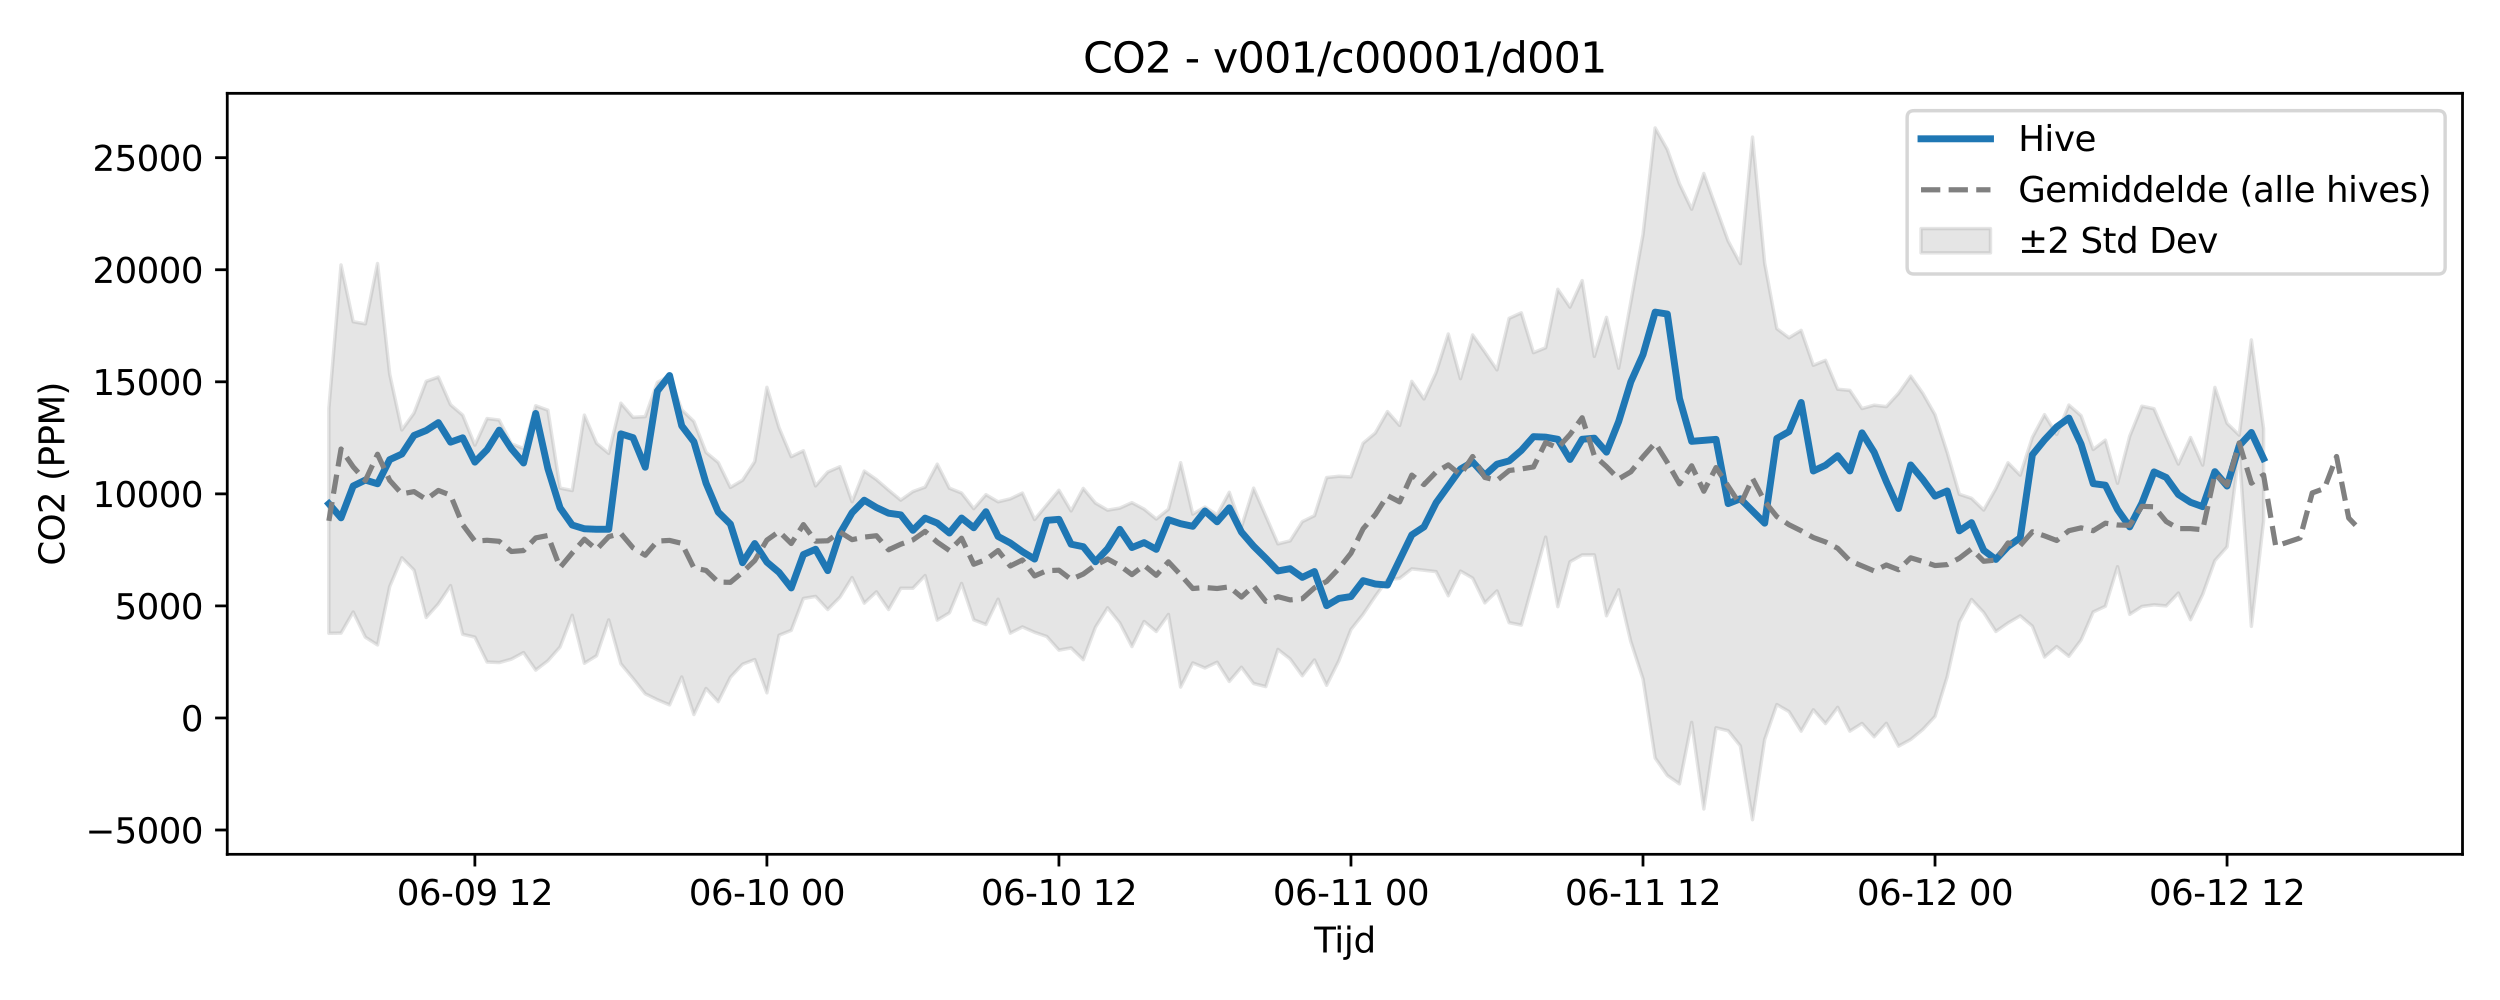 <?xml version="1.0" encoding="utf-8" standalone="no"?>
<!DOCTYPE svg PUBLIC "-//W3C//DTD SVG 1.1//EN"
  "http://www.w3.org/Graphics/SVG/1.1/DTD/svg11.dtd">
<svg xmlns:xlink="http://www.w3.org/1999/xlink" width="720pt" height="288pt" viewBox="0 0 720 288" xmlns="http://www.w3.org/2000/svg" version="1.1">
 <defs>
  <style type="text/css">*{stroke-linejoin: round; stroke-linecap: butt}</style>
 </defs>
 <g id="figure_1">
  <g id="patch_1">
   <path d="M 0 288 
L 720 288 
L 720 0 
L 0 0 
z
" style="fill: #ffffff"/>
  </g>
  <g id="axes_1">
   <g id="patch_2">
    <path d="M 65.45 246.04 
L 709.2 246.04 
L 709.2 26.88 
L 65.45 26.88 
z
" style="fill: #ffffff"/>
   </g>
   <g id="FillBetweenPolyCollection_1">
    <defs>
     <path id="mb79f68a434" d="M 94.711 -170.362 
L 94.711 -105.608 
L 98.216 -105.667 
L 101.72 -111.736 
L 105.224 -104.49 
L 108.729 -102.254 
L 112.233 -119.076 
L 115.737 -127.351 
L 119.242 -123.786 
L 122.746 -110.171 
L 126.251 -114.088 
L 129.755 -119.336 
L 133.259 -105.314 
L 136.764 -104.504 
L 140.268 -97.335 
L 143.772 -97.177 
L 147.277 -98.163 
L 150.781 -100.057 
L 154.285 -95.012 
L 157.79 -97.695 
L 161.294 -101.659 
L 164.798 -110.799 
L 168.303 -96.98 
L 171.807 -99.143 
L 175.312 -109.472 
L 178.816 -96.816 
L 182.32 -92.606 
L 185.825 -88.187 
L 189.329 -86.468 
L 192.833 -84.993 
L 196.338 -93.028 
L 199.842 -82.207 
L 203.346 -89.719 
L 206.851 -85.913 
L 210.355 -92.959 
L 213.859 -96.705 
L 217.364 -98.048 
L 220.868 -88.462 
L 224.372 -105.051 
L 227.877 -106.446 
L 231.381 -115.63 
L 234.886 -116.232 
L 238.39 -112.45 
L 241.894 -115.993 
L 245.399 -121.655 
L 248.903 -114.295 
L 252.407 -117.542 
L 255.912 -112.461 
L 259.416 -118.574 
L 262.92 -118.573 
L 266.425 -122.231 
L 269.929 -109.398 
L 273.433 -111.501 
L 276.938 -119.966 
L 280.442 -109.494 
L 283.947 -108.139 
L 287.451 -115.425 
L 290.955 -105.657 
L 294.46 -107.45 
L 297.964 -105.893 
L 301.468 -104.692 
L 304.973 -100.757 
L 308.477 -101.395 
L 311.981 -98.008 
L 315.486 -107.343 
L 318.99 -112.953 
L 322.494 -108.597 
L 325.999 -101.781 
L 329.503 -109.017 
L 333.007 -106.128 
L 336.512 -111.037 
L 340.016 -90.12 
L 343.521 -97.076 
L 347.025 -95.622 
L 350.529 -97.276 
L 354.034 -91.741 
L 357.538 -95.83 
L 361.042 -91.153 
L 364.547 -90.254 
L 368.051 -100.965 
L 371.555 -98.223 
L 375.06 -93.38 
L 378.564 -97.934 
L 382.068 -90.638 
L 385.573 -97.667 
L 389.077 -106.684 
L 392.582 -111.089 
L 396.086 -116.275 
L 399.59 -121.079 
L 403.095 -121.437 
L 406.599 -124.173 
L 410.103 -123.781 
L 413.608 -123.364 
L 417.112 -116.416 
L 420.616 -123.534 
L 424.121 -121.498 
L 427.625 -114.367 
L 431.129 -117.801 
L 434.634 -108.666 
L 438.138 -107.972 
L 441.643 -120.616 
L 445.147 -133.316 
L 448.651 -113.282 
L 452.156 -126.2 
L 455.66 -128.179 
L 459.164 -128.191 
L 462.669 -110.651 
L 466.173 -118.142 
L 469.677 -103.223 
L 473.182 -92.496 
L 476.686 -69.696 
L 480.19 -64.666 
L 483.695 -62.239 
L 487.199 -79.957 
L 490.703 -55.011 
L 494.208 -78.392 
L 497.712 -77.546 
L 501.217 -73.177 
L 504.721 -51.922 
L 508.225 -75.005 
L 511.73 -85.092 
L 515.234 -83.055 
L 518.738 -77.421 
L 522.243 -83.582 
L 525.747 -79.598 
L 529.251 -84.281 
L 532.756 -77.422 
L 536.26 -79.65 
L 539.764 -75.801 
L 543.269 -79.687 
L 546.773 -73.108 
L 550.278 -75.015 
L 553.782 -77.904 
L 557.286 -81.676 
L 560.791 -93.076 
L 564.295 -108.819 
L 567.799 -115.348 
L 571.304 -111.6 
L 574.808 -106.134 
L 578.312 -108.563 
L 581.817 -110.634 
L 585.321 -107.655 
L 588.825 -98.771 
L 592.33 -101.799 
L 595.834 -98.973 
L 599.338 -103.654 
L 602.843 -111.756 
L 606.347 -113.401 
L 609.852 -124.785 
L 613.356 -111.068 
L 616.86 -113.334 
L 620.365 -113.804 
L 623.869 -113.504 
L 627.373 -117.196 
L 630.878 -109.523 
L 634.382 -116.836 
L 637.886 -126.542 
L 641.391 -130.505 
L 644.895 -158.17 
L 648.399 -107.603 
L 651.904 -137.888 
L 651.904 -164.552 
L 651.904 -164.552 
L 648.399 -190.111 
L 644.895 -162.686 
L 641.391 -166.089 
L 637.886 -176.433 
L 634.382 -154.049 
L 630.878 -161.992 
L 627.373 -154.346 
L 623.869 -162.103 
L 620.365 -170.283 
L 616.86 -171.023 
L 613.356 -162.359 
L 609.852 -148.821 
L 606.347 -161.242 
L 602.843 -158.556 
L 599.338 -168.297 
L 595.834 -171.347 
L 592.33 -162.874 
L 588.825 -168.583 
L 585.321 -162.036 
L 581.817 -151.157 
L 578.312 -154.72 
L 574.808 -147.27 
L 571.304 -141.106 
L 567.799 -144.491 
L 564.295 -145.648 
L 560.791 -157.707 
L 557.286 -168.566 
L 553.782 -174.713 
L 550.278 -179.682 
L 546.773 -174.726 
L 543.269 -170.892 
L 539.764 -171.31 
L 536.26 -170.341 
L 532.756 -175.572 
L 529.251 -175.903 
L 525.747 -184.232 
L 522.243 -182.8 
L 518.738 -192.86 
L 515.234 -190.712 
L 511.73 -193.347 
L 508.225 -212.213 
L 504.721 -248.52 
L 501.217 -212.056 
L 497.712 -218.574 
L 494.208 -228.282 
L 490.703 -238.042 
L 487.199 -227.746 
L 483.695 -235.054 
L 480.19 -244.946 
L 476.686 -251.158 
L 473.182 -220.424 
L 469.677 -201.003 
L 466.173 -181.959 
L 462.669 -196.606 
L 459.164 -185.353 
L 455.66 -207.194 
L 452.156 -199.543 
L 448.651 -204.684 
L 445.147 -187.857 
L 441.643 -186.425 
L 438.138 -197.906 
L 434.634 -196.319 
L 431.129 -181.488 
L 427.625 -186.629 
L 424.121 -191.543 
L 420.616 -178.943 
L 417.112 -191.816 
L 413.608 -180.768 
L 410.103 -173.107 
L 406.599 -178.162 
L 403.095 -165.482 
L 399.59 -169.464 
L 396.086 -163.301 
L 392.582 -160.363 
L 389.077 -150.656 
L 385.573 -150.837 
L 382.068 -150.455 
L 378.564 -139.494 
L 375.06 -137.759 
L 371.555 -132.231 
L 368.051 -131.363 
L 364.547 -139.393 
L 361.042 -147.418 
L 357.538 -136.262 
L 354.034 -146.226 
L 350.529 -139.749 
L 347.025 -141.965 
L 343.521 -139.939 
L 340.016 -154.752 
L 336.512 -141.346 
L 333.007 -138.514 
L 329.503 -141.375 
L 325.999 -143.241 
L 322.494 -141.664 
L 318.99 -141.074 
L 315.486 -143.122 
L 311.981 -147.345 
L 308.477 -140.862 
L 304.973 -146.812 
L 301.468 -142.6 
L 297.964 -138.37 
L 294.46 -146.004 
L 290.955 -144.327 
L 287.451 -143.481 
L 283.947 -145.54 
L 280.442 -141.504 
L 276.938 -146.01 
L 273.433 -147.397 
L 269.929 -154.323 
L 266.425 -147.706 
L 262.92 -146.436 
L 259.416 -143.962 
L 255.912 -146.854 
L 252.407 -149.885 
L 248.903 -152.333 
L 245.399 -143.501 
L 241.894 -153.59 
L 238.39 -152.058 
L 234.886 -148.065 
L 231.381 -158.19 
L 227.877 -156.49 
L 224.372 -164.799 
L 220.868 -176.457 
L 217.364 -155.068 
L 213.859 -149.703 
L 210.355 -147.623 
L 206.851 -154.805 
L 203.346 -157.713 
L 199.842 -166.626 
L 196.338 -169.997 
L 192.833 -179.731 
L 189.329 -177.877 
L 185.825 -168.012 
L 182.32 -167.811 
L 178.816 -171.88 
L 175.312 -157.426 
L 171.807 -160.339 
L 168.303 -168.451 
L 164.798 -146.719 
L 161.294 -147.43 
L 157.79 -169.866 
L 154.285 -171.147 
L 150.781 -158.821 
L 147.277 -160.181 
L 143.772 -167.037 
L 140.268 -167.461 
L 136.764 -159.801 
L 133.259 -168.442 
L 129.755 -171.435 
L 126.251 -179.41 
L 122.746 -178.178 
L 119.242 -169.042 
L 115.737 -164.179 
L 112.233 -180.229 
L 108.729 -212.105 
L 105.224 -194.736 
L 101.72 -195.345 
L 98.216 -211.694 
L 94.711 -170.362 
z
" style="stroke: #808080; stroke-opacity: 0.2"/>
    </defs>
    <g clip-path="url(#p2b63984bd2)">
     <use xlink:href="#mb79f68a434" x="0" y="288" style="fill: #808080; fill-opacity: 0.2; stroke: #808080; stroke-opacity: 0.2"/>
    </g>
   </g>
   <g id="matplotlib.axis_1">
    <g id="xtick_1">
     <g id="line2d_1">
      <defs>
       <path id="mf5012b87b0" d="M 0 0 
L 0 3.5 
" style="stroke: #000000; stroke-width: 0.8"/>
      </defs>
      <g>
       <use xlink:href="#mf5012b87b0" x="136.764" y="246.04" style="stroke: #000000; stroke-width: 0.8"/>
      </g>
     </g>
     <g id="text_1">
      <!-- 06-09 12 -->
      <g transform="translate(114.283 260.638) scale(0.1 -0.1)">
       <defs>
        <path id="DejaVuSans-30" d="M 2034 4250 
Q 1547 4250 1301 3770 
Q 1056 3291 1056 2328 
Q 1056 1369 1301 889 
Q 1547 409 2034 409 
Q 2525 409 2770 889 
Q 3016 1369 3016 2328 
Q 3016 3291 2770 3770 
Q 2525 4250 2034 4250 
z
M 2034 4750 
Q 2819 4750 3233 4129 
Q 3647 3509 3647 2328 
Q 3647 1150 3233 529 
Q 2819 -91 2034 -91 
Q 1250 -91 836 529 
Q 422 1150 422 2328 
Q 422 3509 836 4129 
Q 1250 4750 2034 4750 
z
" transform="scale(0.016)"/>
        <path id="DejaVuSans-36" d="M 2113 2584 
Q 1688 2584 1439 2293 
Q 1191 2003 1191 1497 
Q 1191 994 1439 701 
Q 1688 409 2113 409 
Q 2538 409 2786 701 
Q 3034 994 3034 1497 
Q 3034 2003 2786 2293 
Q 2538 2584 2113 2584 
z
M 3366 4563 
L 3366 3988 
Q 3128 4100 2886 4159 
Q 2644 4219 2406 4219 
Q 1781 4219 1451 3797 
Q 1122 3375 1075 2522 
Q 1259 2794 1537 2939 
Q 1816 3084 2150 3084 
Q 2853 3084 3261 2657 
Q 3669 2231 3669 1497 
Q 3669 778 3244 343 
Q 2819 -91 2113 -91 
Q 1303 -91 875 529 
Q 447 1150 447 2328 
Q 447 3434 972 4092 
Q 1497 4750 2381 4750 
Q 2619 4750 2861 4703 
Q 3103 4656 3366 4563 
z
" transform="scale(0.016)"/>
        <path id="DejaVuSans-2d" d="M 313 2009 
L 1997 2009 
L 1997 1497 
L 313 1497 
L 313 2009 
z
" transform="scale(0.016)"/>
        <path id="DejaVuSans-39" d="M 703 97 
L 703 672 
Q 941 559 1184 500 
Q 1428 441 1663 441 
Q 2288 441 2617 861 
Q 2947 1281 2994 2138 
Q 2813 1869 2534 1725 
Q 2256 1581 1919 1581 
Q 1219 1581 811 2004 
Q 403 2428 403 3163 
Q 403 3881 828 4315 
Q 1253 4750 1959 4750 
Q 2769 4750 3195 4129 
Q 3622 3509 3622 2328 
Q 3622 1225 3098 567 
Q 2575 -91 1691 -91 
Q 1453 -91 1209 -44 
Q 966 3 703 97 
z
M 1959 2075 
Q 2384 2075 2632 2365 
Q 2881 2656 2881 3163 
Q 2881 3666 2632 3958 
Q 2384 4250 1959 4250 
Q 1534 4250 1286 3958 
Q 1038 3666 1038 3163 
Q 1038 2656 1286 2365 
Q 1534 2075 1959 2075 
z
" transform="scale(0.016)"/>
        <path id="DejaVuSans-20" transform="scale(0.016)"/>
        <path id="DejaVuSans-31" d="M 794 531 
L 1825 531 
L 1825 4091 
L 703 3866 
L 703 4441 
L 1819 4666 
L 2450 4666 
L 2450 531 
L 3481 531 
L 3481 0 
L 794 0 
L 794 531 
z
" transform="scale(0.016)"/>
        <path id="DejaVuSans-32" d="M 1228 531 
L 3431 531 
L 3431 0 
L 469 0 
L 469 531 
Q 828 903 1448 1529 
Q 2069 2156 2228 2338 
Q 2531 2678 2651 2914 
Q 2772 3150 2772 3378 
Q 2772 3750 2511 3984 
Q 2250 4219 1831 4219 
Q 1534 4219 1204 4116 
Q 875 4013 500 3803 
L 500 4441 
Q 881 4594 1212 4672 
Q 1544 4750 1819 4750 
Q 2544 4750 2975 4387 
Q 3406 4025 3406 3419 
Q 3406 3131 3298 2873 
Q 3191 2616 2906 2266 
Q 2828 2175 2409 1742 
Q 1991 1309 1228 531 
z
" transform="scale(0.016)"/>
       </defs>
       <use xlink:href="#DejaVuSans-30"/>
       <use xlink:href="#DejaVuSans-36" transform="translate(63.623 0)"/>
       <use xlink:href="#DejaVuSans-2d" transform="translate(127.246 0)"/>
       <use xlink:href="#DejaVuSans-30" transform="translate(163.33 0)"/>
       <use xlink:href="#DejaVuSans-39" transform="translate(226.953 0)"/>
       <use xlink:href="#DejaVuSans-20" transform="translate(290.576 0)"/>
       <use xlink:href="#DejaVuSans-31" transform="translate(322.363 0)"/>
       <use xlink:href="#DejaVuSans-32" transform="translate(385.986 0)"/>
      </g>
     </g>
    </g>
    <g id="xtick_2">
     <g id="line2d_2">
      <g>
       <use xlink:href="#mf5012b87b0" x="220.868" y="246.04" style="stroke: #000000; stroke-width: 0.8"/>
      </g>
     </g>
     <g id="text_2">
      <!-- 06-10 00 -->
      <g transform="translate(198.388 260.638) scale(0.1 -0.1)">
       <use xlink:href="#DejaVuSans-30"/>
       <use xlink:href="#DejaVuSans-36" transform="translate(63.623 0)"/>
       <use xlink:href="#DejaVuSans-2d" transform="translate(127.246 0)"/>
       <use xlink:href="#DejaVuSans-31" transform="translate(163.33 0)"/>
       <use xlink:href="#DejaVuSans-30" transform="translate(226.953 0)"/>
       <use xlink:href="#DejaVuSans-20" transform="translate(290.576 0)"/>
       <use xlink:href="#DejaVuSans-30" transform="translate(322.363 0)"/>
       <use xlink:href="#DejaVuSans-30" transform="translate(385.986 0)"/>
      </g>
     </g>
    </g>
    <g id="xtick_3">
     <g id="line2d_3">
      <g>
       <use xlink:href="#mf5012b87b0" x="304.973" y="246.04" style="stroke: #000000; stroke-width: 0.8"/>
      </g>
     </g>
     <g id="text_3">
      <!-- 06-10 12 -->
      <g transform="translate(282.492 260.638) scale(0.1 -0.1)">
       <use xlink:href="#DejaVuSans-30"/>
       <use xlink:href="#DejaVuSans-36" transform="translate(63.623 0)"/>
       <use xlink:href="#DejaVuSans-2d" transform="translate(127.246 0)"/>
       <use xlink:href="#DejaVuSans-31" transform="translate(163.33 0)"/>
       <use xlink:href="#DejaVuSans-30" transform="translate(226.953 0)"/>
       <use xlink:href="#DejaVuSans-20" transform="translate(290.576 0)"/>
       <use xlink:href="#DejaVuSans-31" transform="translate(322.363 0)"/>
       <use xlink:href="#DejaVuSans-32" transform="translate(385.986 0)"/>
      </g>
     </g>
    </g>
    <g id="xtick_4">
     <g id="line2d_4">
      <g>
       <use xlink:href="#mf5012b87b0" x="389.077" y="246.04" style="stroke: #000000; stroke-width: 0.8"/>
      </g>
     </g>
     <g id="text_4">
      <!-- 06-11 00 -->
      <g transform="translate(366.597 260.638) scale(0.1 -0.1)">
       <use xlink:href="#DejaVuSans-30"/>
       <use xlink:href="#DejaVuSans-36" transform="translate(63.623 0)"/>
       <use xlink:href="#DejaVuSans-2d" transform="translate(127.246 0)"/>
       <use xlink:href="#DejaVuSans-31" transform="translate(163.33 0)"/>
       <use xlink:href="#DejaVuSans-31" transform="translate(226.953 0)"/>
       <use xlink:href="#DejaVuSans-20" transform="translate(290.576 0)"/>
       <use xlink:href="#DejaVuSans-30" transform="translate(322.363 0)"/>
       <use xlink:href="#DejaVuSans-30" transform="translate(385.986 0)"/>
      </g>
     </g>
    </g>
    <g id="xtick_5">
     <g id="line2d_5">
      <g>
       <use xlink:href="#mf5012b87b0" x="473.182" y="246.04" style="stroke: #000000; stroke-width: 0.8"/>
      </g>
     </g>
     <g id="text_5">
      <!-- 06-11 12 -->
      <g transform="translate(450.701 260.638) scale(0.1 -0.1)">
       <use xlink:href="#DejaVuSans-30"/>
       <use xlink:href="#DejaVuSans-36" transform="translate(63.623 0)"/>
       <use xlink:href="#DejaVuSans-2d" transform="translate(127.246 0)"/>
       <use xlink:href="#DejaVuSans-31" transform="translate(163.33 0)"/>
       <use xlink:href="#DejaVuSans-31" transform="translate(226.953 0)"/>
       <use xlink:href="#DejaVuSans-20" transform="translate(290.576 0)"/>
       <use xlink:href="#DejaVuSans-31" transform="translate(322.363 0)"/>
       <use xlink:href="#DejaVuSans-32" transform="translate(385.986 0)"/>
      </g>
     </g>
    </g>
    <g id="xtick_6">
     <g id="line2d_6">
      <g>
       <use xlink:href="#mf5012b87b0" x="557.286" y="246.04" style="stroke: #000000; stroke-width: 0.8"/>
      </g>
     </g>
     <g id="text_6">
      <!-- 06-12 00 -->
      <g transform="translate(534.806 260.638) scale(0.1 -0.1)">
       <use xlink:href="#DejaVuSans-30"/>
       <use xlink:href="#DejaVuSans-36" transform="translate(63.623 0)"/>
       <use xlink:href="#DejaVuSans-2d" transform="translate(127.246 0)"/>
       <use xlink:href="#DejaVuSans-31" transform="translate(163.33 0)"/>
       <use xlink:href="#DejaVuSans-32" transform="translate(226.953 0)"/>
       <use xlink:href="#DejaVuSans-20" transform="translate(290.576 0)"/>
       <use xlink:href="#DejaVuSans-30" transform="translate(322.363 0)"/>
       <use xlink:href="#DejaVuSans-30" transform="translate(385.986 0)"/>
      </g>
     </g>
    </g>
    <g id="xtick_7">
     <g id="line2d_7">
      <g>
       <use xlink:href="#mf5012b87b0" x="641.391" y="246.04" style="stroke: #000000; stroke-width: 0.8"/>
      </g>
     </g>
     <g id="text_7">
      <!-- 06-12 12 -->
      <g transform="translate(618.91 260.638) scale(0.1 -0.1)">
       <use xlink:href="#DejaVuSans-30"/>
       <use xlink:href="#DejaVuSans-36" transform="translate(63.623 0)"/>
       <use xlink:href="#DejaVuSans-2d" transform="translate(127.246 0)"/>
       <use xlink:href="#DejaVuSans-31" transform="translate(163.33 0)"/>
       <use xlink:href="#DejaVuSans-32" transform="translate(226.953 0)"/>
       <use xlink:href="#DejaVuSans-20" transform="translate(290.576 0)"/>
       <use xlink:href="#DejaVuSans-31" transform="translate(322.363 0)"/>
       <use xlink:href="#DejaVuSans-32" transform="translate(385.986 0)"/>
      </g>
     </g>
    </g>
    <g id="text_8">
     <!-- Tijd -->
     <g transform="translate(378.475 274.317) scale(0.1 -0.1)">
      <defs>
       <path id="DejaVuSans-54" d="M -19 4666 
L 3928 4666 
L 3928 4134 
L 2272 4134 
L 2272 0 
L 1638 0 
L 1638 4134 
L -19 4134 
L -19 4666 
z
" transform="scale(0.016)"/>
       <path id="DejaVuSans-69" d="M 603 3500 
L 1178 3500 
L 1178 0 
L 603 0 
L 603 3500 
z
M 603 4863 
L 1178 4863 
L 1178 4134 
L 603 4134 
L 603 4863 
z
" transform="scale(0.016)"/>
       <path id="DejaVuSans-6a" d="M 603 3500 
L 1178 3500 
L 1178 -63 
Q 1178 -731 923 -1031 
Q 669 -1331 103 -1331 
L -116 -1331 
L -116 -844 
L 38 -844 
Q 366 -844 484 -692 
Q 603 -541 603 -63 
L 603 3500 
z
M 603 4863 
L 1178 4863 
L 1178 4134 
L 603 4134 
L 603 4863 
z
" transform="scale(0.016)"/>
       <path id="DejaVuSans-64" d="M 2906 2969 
L 2906 4863 
L 3481 4863 
L 3481 0 
L 2906 0 
L 2906 525 
Q 2725 213 2448 61 
Q 2172 -91 1784 -91 
Q 1150 -91 751 415 
Q 353 922 353 1747 
Q 353 2572 751 3078 
Q 1150 3584 1784 3584 
Q 2172 3584 2448 3432 
Q 2725 3281 2906 2969 
z
M 947 1747 
Q 947 1113 1208 752 
Q 1469 391 1925 391 
Q 2381 391 2643 752 
Q 2906 1113 2906 1747 
Q 2906 2381 2643 2742 
Q 2381 3103 1925 3103 
Q 1469 3103 1208 2742 
Q 947 2381 947 1747 
z
" transform="scale(0.016)"/>
      </defs>
      <use xlink:href="#DejaVuSans-54"/>
      <use xlink:href="#DejaVuSans-69" transform="translate(57.959 0)"/>
      <use xlink:href="#DejaVuSans-6a" transform="translate(85.742 0)"/>
      <use xlink:href="#DejaVuSans-64" transform="translate(113.525 0)"/>
     </g>
    </g>
   </g>
   <g id="matplotlib.axis_2">
    <g id="ytick_1">
     <g id="line2d_8">
      <defs>
       <path id="m2a7e69cfba" d="M 0 0 
L -3.5 0 
" style="stroke: #000000; stroke-width: 0.8"/>
      </defs>
      <g>
       <use xlink:href="#m2a7e69cfba" x="65.45" y="239.047" style="stroke: #000000; stroke-width: 0.8"/>
      </g>
     </g>
     <g id="text_9">
      <!-- −5000 -->
      <g transform="translate(24.62 242.846) scale(0.1 -0.1)">
       <defs>
        <path id="DejaVuSans-2212" d="M 678 2272 
L 4684 2272 
L 4684 1741 
L 678 1741 
L 678 2272 
z
" transform="scale(0.016)"/>
        <path id="DejaVuSans-35" d="M 691 4666 
L 3169 4666 
L 3169 4134 
L 1269 4134 
L 1269 2991 
Q 1406 3038 1543 3061 
Q 1681 3084 1819 3084 
Q 2600 3084 3056 2656 
Q 3513 2228 3513 1497 
Q 3513 744 3044 326 
Q 2575 -91 1722 -91 
Q 1428 -91 1123 -41 
Q 819 9 494 109 
L 494 744 
Q 775 591 1075 516 
Q 1375 441 1709 441 
Q 2250 441 2565 725 
Q 2881 1009 2881 1497 
Q 2881 1984 2565 2268 
Q 2250 2553 1709 2553 
Q 1456 2553 1204 2497 
Q 953 2441 691 2322 
L 691 4666 
z
" transform="scale(0.016)"/>
       </defs>
       <use xlink:href="#DejaVuSans-2212"/>
       <use xlink:href="#DejaVuSans-35" transform="translate(83.789 0)"/>
       <use xlink:href="#DejaVuSans-30" transform="translate(147.412 0)"/>
       <use xlink:href="#DejaVuSans-30" transform="translate(211.035 0)"/>
       <use xlink:href="#DejaVuSans-30" transform="translate(274.658 0)"/>
      </g>
     </g>
    </g>
    <g id="ytick_2">
     <g id="line2d_9">
      <g>
       <use xlink:href="#m2a7e69cfba" x="65.45" y="206.774" style="stroke: #000000; stroke-width: 0.8"/>
      </g>
     </g>
     <g id="text_10">
      <!-- 0 -->
      <g transform="translate(52.087 210.573) scale(0.1 -0.1)">
       <use xlink:href="#DejaVuSans-30"/>
      </g>
     </g>
    </g>
    <g id="ytick_3">
     <g id="line2d_10">
      <g>
       <use xlink:href="#m2a7e69cfba" x="65.45" y="174.5" style="stroke: #000000; stroke-width: 0.8"/>
      </g>
     </g>
     <g id="text_11">
      <!-- 5000 -->
      <g transform="translate(33 178.299) scale(0.1 -0.1)">
       <use xlink:href="#DejaVuSans-35"/>
       <use xlink:href="#DejaVuSans-30" transform="translate(63.623 0)"/>
       <use xlink:href="#DejaVuSans-30" transform="translate(127.246 0)"/>
       <use xlink:href="#DejaVuSans-30" transform="translate(190.869 0)"/>
      </g>
     </g>
    </g>
    <g id="ytick_4">
     <g id="line2d_11">
      <g>
       <use xlink:href="#m2a7e69cfba" x="65.45" y="142.227" style="stroke: #000000; stroke-width: 0.8"/>
      </g>
     </g>
     <g id="text_12">
      <!-- 10000 -->
      <g transform="translate(26.637 146.026) scale(0.1 -0.1)">
       <use xlink:href="#DejaVuSans-31"/>
       <use xlink:href="#DejaVuSans-30" transform="translate(63.623 0)"/>
       <use xlink:href="#DejaVuSans-30" transform="translate(127.246 0)"/>
       <use xlink:href="#DejaVuSans-30" transform="translate(190.869 0)"/>
       <use xlink:href="#DejaVuSans-30" transform="translate(254.492 0)"/>
      </g>
     </g>
    </g>
    <g id="ytick_5">
     <g id="line2d_12">
      <g>
       <use xlink:href="#m2a7e69cfba" x="65.45" y="109.953" style="stroke: #000000; stroke-width: 0.8"/>
      </g>
     </g>
     <g id="text_13">
      <!-- 15000 -->
      <g transform="translate(26.637 113.752) scale(0.1 -0.1)">
       <use xlink:href="#DejaVuSans-31"/>
       <use xlink:href="#DejaVuSans-35" transform="translate(63.623 0)"/>
       <use xlink:href="#DejaVuSans-30" transform="translate(127.246 0)"/>
       <use xlink:href="#DejaVuSans-30" transform="translate(190.869 0)"/>
       <use xlink:href="#DejaVuSans-30" transform="translate(254.492 0)"/>
      </g>
     </g>
    </g>
    <g id="ytick_6">
     <g id="line2d_13">
      <g>
       <use xlink:href="#m2a7e69cfba" x="65.45" y="77.679" style="stroke: #000000; stroke-width: 0.8"/>
      </g>
     </g>
     <g id="text_14">
      <!-- 20000 -->
      <g transform="translate(26.637 81.479) scale(0.1 -0.1)">
       <use xlink:href="#DejaVuSans-32"/>
       <use xlink:href="#DejaVuSans-30" transform="translate(63.623 0)"/>
       <use xlink:href="#DejaVuSans-30" transform="translate(127.246 0)"/>
       <use xlink:href="#DejaVuSans-30" transform="translate(190.869 0)"/>
       <use xlink:href="#DejaVuSans-30" transform="translate(254.492 0)"/>
      </g>
     </g>
    </g>
    <g id="ytick_7">
     <g id="line2d_14">
      <g>
       <use xlink:href="#m2a7e69cfba" x="65.45" y="45.406" style="stroke: #000000; stroke-width: 0.8"/>
      </g>
     </g>
     <g id="text_15">
      <!-- 25000 -->
      <g transform="translate(26.637 49.205) scale(0.1 -0.1)">
       <use xlink:href="#DejaVuSans-32"/>
       <use xlink:href="#DejaVuSans-35" transform="translate(63.623 0)"/>
       <use xlink:href="#DejaVuSans-30" transform="translate(127.246 0)"/>
       <use xlink:href="#DejaVuSans-30" transform="translate(190.869 0)"/>
       <use xlink:href="#DejaVuSans-30" transform="translate(254.492 0)"/>
      </g>
     </g>
    </g>
    <g id="text_16">
     <!-- CO2 (PPM) -->
     <g transform="translate(18.541 162.903) rotate(-90) scale(0.1 -0.1)">
      <defs>
       <path id="DejaVuSans-43" d="M 4122 4306 
L 4122 3641 
Q 3803 3938 3442 4084 
Q 3081 4231 2675 4231 
Q 1875 4231 1450 3742 
Q 1025 3253 1025 2328 
Q 1025 1406 1450 917 
Q 1875 428 2675 428 
Q 3081 428 3442 575 
Q 3803 722 4122 1019 
L 4122 359 
Q 3791 134 3420 21 
Q 3050 -91 2638 -91 
Q 1578 -91 968 557 
Q 359 1206 359 2328 
Q 359 3453 968 4101 
Q 1578 4750 2638 4750 
Q 3056 4750 3426 4639 
Q 3797 4528 4122 4306 
z
" transform="scale(0.016)"/>
       <path id="DejaVuSans-4f" d="M 2522 4238 
Q 1834 4238 1429 3725 
Q 1025 3213 1025 2328 
Q 1025 1447 1429 934 
Q 1834 422 2522 422 
Q 3209 422 3611 934 
Q 4013 1447 4013 2328 
Q 4013 3213 3611 3725 
Q 3209 4238 2522 4238 
z
M 2522 4750 
Q 3503 4750 4090 4092 
Q 4678 3434 4678 2328 
Q 4678 1225 4090 567 
Q 3503 -91 2522 -91 
Q 1538 -91 948 565 
Q 359 1222 359 2328 
Q 359 3434 948 4092 
Q 1538 4750 2522 4750 
z
" transform="scale(0.016)"/>
       <path id="DejaVuSans-28" d="M 1984 4856 
Q 1566 4138 1362 3434 
Q 1159 2731 1159 2009 
Q 1159 1288 1364 580 
Q 1569 -128 1984 -844 
L 1484 -844 
Q 1016 -109 783 600 
Q 550 1309 550 2009 
Q 550 2706 781 3412 
Q 1013 4119 1484 4856 
L 1984 4856 
z
" transform="scale(0.016)"/>
       <path id="DejaVuSans-50" d="M 1259 4147 
L 1259 2394 
L 2053 2394 
Q 2494 2394 2734 2622 
Q 2975 2850 2975 3272 
Q 2975 3691 2734 3919 
Q 2494 4147 2053 4147 
L 1259 4147 
z
M 628 4666 
L 2053 4666 
Q 2838 4666 3239 4311 
Q 3641 3956 3641 3272 
Q 3641 2581 3239 2228 
Q 2838 1875 2053 1875 
L 1259 1875 
L 1259 0 
L 628 0 
L 628 4666 
z
" transform="scale(0.016)"/>
       <path id="DejaVuSans-4d" d="M 628 4666 
L 1569 4666 
L 2759 1491 
L 3956 4666 
L 4897 4666 
L 4897 0 
L 4281 0 
L 4281 4097 
L 3078 897 
L 2444 897 
L 1241 4097 
L 1241 0 
L 628 0 
L 628 4666 
z
" transform="scale(0.016)"/>
       <path id="DejaVuSans-29" d="M 513 4856 
L 1013 4856 
Q 1481 4119 1714 3412 
Q 1947 2706 1947 2009 
Q 1947 1309 1714 600 
Q 1481 -109 1013 -844 
L 513 -844 
Q 928 -128 1133 580 
Q 1338 1288 1338 2009 
Q 1338 2731 1133 3434 
Q 928 4138 513 4856 
z
" transform="scale(0.016)"/>
      </defs>
      <use xlink:href="#DejaVuSans-43"/>
      <use xlink:href="#DejaVuSans-4f" transform="translate(69.824 0)"/>
      <use xlink:href="#DejaVuSans-32" transform="translate(148.535 0)"/>
      <use xlink:href="#DejaVuSans-20" transform="translate(212.158 0)"/>
      <use xlink:href="#DejaVuSans-28" transform="translate(243.945 0)"/>
      <use xlink:href="#DejaVuSans-50" transform="translate(282.959 0)"/>
      <use xlink:href="#DejaVuSans-50" transform="translate(343.262 0)"/>
      <use xlink:href="#DejaVuSans-4d" transform="translate(403.564 0)"/>
      <use xlink:href="#DejaVuSans-29" transform="translate(489.844 0)"/>
     </g>
    </g>
   </g>
   <g id="line2d_15">
    <path d="M 94.711 145.08 
L 98.216 149.131 
L 101.72 139.961 
L 105.224 138.255 
L 108.729 139.322 
L 112.233 132.38 
L 115.737 130.763 
L 119.242 125.406 
L 122.746 123.981 
L 126.251 121.718 
L 129.755 127.34 
L 133.259 126.09 
L 136.764 133.089 
L 140.268 129.509 
L 143.772 123.891 
L 147.277 129.231 
L 150.781 133.334 
L 154.285 119.082 
L 157.79 134.963 
L 161.294 146.252 
L 164.798 151.211 
L 168.303 152.289 
L 171.807 152.431 
L 175.312 152.429 
L 178.816 124.956 
L 182.32 126.047 
L 185.825 134.556 
L 189.329 112.619 
L 192.833 108.159 
L 196.338 122.632 
L 199.842 127.221 
L 203.346 139.178 
L 206.851 147.481 
L 210.355 150.94 
L 213.859 162.058 
L 217.364 156.545 
L 220.868 161.896 
L 224.372 164.846 
L 227.877 169.321 
L 231.381 159.708 
L 234.886 158.193 
L 238.39 164.34 
L 241.894 153.654 
L 245.399 147.655 
L 248.903 144.062 
L 252.407 146.17 
L 255.912 147.801 
L 259.416 148.283 
L 262.92 152.724 
L 266.425 149.221 
L 269.929 150.648 
L 273.433 153.507 
L 276.938 149.2 
L 280.442 151.99 
L 283.947 147.382 
L 287.451 154.501 
L 290.955 156.373 
L 294.46 158.878 
L 297.964 161.008 
L 301.468 149.858 
L 304.973 149.572 
L 308.477 156.732 
L 311.981 157.449 
L 315.486 161.789 
L 318.99 158.034 
L 322.494 152.446 
L 325.999 157.683 
L 329.503 156.281 
L 333.007 158.208 
L 336.512 149.677 
L 340.016 150.829 
L 343.521 151.575 
L 347.025 147.169 
L 350.529 150.271 
L 354.034 146.267 
L 357.538 153.243 
L 361.042 157.305 
L 364.547 160.775 
L 368.051 164.422 
L 371.555 163.783 
L 375.06 166.279 
L 378.564 164.603 
L 382.068 174.429 
L 385.573 172.349 
L 389.077 171.811 
L 392.582 167.228 
L 396.086 168.196 
L 399.59 168.489 
L 406.599 154.052 
L 410.103 151.749 
L 413.608 144.783 
L 420.616 135.092 
L 424.121 133.039 
L 427.625 136.867 
L 431.129 133.687 
L 434.634 132.745 
L 438.138 129.717 
L 441.643 125.758 
L 445.147 125.894 
L 448.651 126.511 
L 452.156 132.319 
L 455.66 126.511 
L 459.164 126.195 
L 462.669 130.212 
L 466.173 121.402 
L 469.677 109.962 
L 473.182 102.143 
L 476.686 89.892 
L 480.19 90.444 
L 483.695 114.755 
L 487.199 127.105 
L 494.208 126.535 
L 497.712 145.034 
L 501.217 143.653 
L 508.225 150.669 
L 511.73 126.277 
L 515.234 124.295 
L 518.738 115.924 
L 522.243 135.643 
L 525.747 134.01 
L 529.251 131.249 
L 532.756 135.628 
L 536.26 124.661 
L 539.764 130.26 
L 543.269 138.722 
L 546.773 146.444 
L 550.278 133.913 
L 553.782 138.108 
L 557.286 142.881 
L 560.791 141.405 
L 564.295 152.879 
L 567.799 150.527 
L 571.304 158.501 
L 574.808 161.107 
L 578.312 157.374 
L 581.817 154.893 
L 585.321 130.978 
L 588.825 126.679 
L 592.33 122.946 
L 595.834 120.41 
L 599.338 127.884 
L 602.843 139.285 
L 606.347 139.735 
L 609.852 146.749 
L 613.356 151.734 
L 616.86 144.931 
L 620.365 135.91 
L 623.869 137.512 
L 627.373 142.407 
L 630.878 144.662 
L 634.382 145.925 
L 637.886 135.841 
L 641.391 139.972 
L 644.895 128.37 
L 648.399 124.558 
L 651.904 132.067 
L 651.904 132.067 
" clip-path="url(#p2b63984bd2)" style="fill: none; stroke: #1f77b4; stroke-width: 2; stroke-linecap: square"/>
   </g>
   <g id="line2d_16">
    <path d="M 94.711 150.015 
L 98.216 129.319 
L 101.72 134.459 
L 105.224 138.387 
L 108.729 130.821 
L 112.233 138.348 
L 115.737 142.235 
L 119.242 141.586 
L 122.746 143.825 
L 126.251 141.251 
L 129.755 142.615 
L 133.259 151.122 
L 136.764 155.847 
L 140.268 155.602 
L 143.772 155.893 
L 147.277 158.828 
L 150.781 158.561 
L 154.285 154.92 
L 157.79 154.219 
L 161.294 163.456 
L 164.798 159.241 
L 168.303 155.285 
L 171.807 158.259 
L 175.312 154.551 
L 178.816 153.652 
L 182.32 157.792 
L 185.825 159.9 
L 189.329 155.828 
L 192.833 155.638 
L 196.338 156.487 
L 199.842 163.583 
L 203.346 164.284 
L 206.851 167.641 
L 210.355 167.709 
L 213.859 164.796 
L 217.364 161.442 
L 220.868 155.541 
L 224.372 153.075 
L 227.877 156.532 
L 231.381 151.09 
L 234.886 155.851 
L 238.39 155.746 
L 241.894 153.209 
L 245.399 155.422 
L 248.903 154.686 
L 252.407 154.287 
L 255.912 158.343 
L 259.416 156.732 
L 262.92 155.496 
L 266.425 153.032 
L 269.929 156.14 
L 273.433 158.551 
L 276.938 155.012 
L 280.442 162.501 
L 283.947 161.161 
L 287.451 158.547 
L 290.955 163.008 
L 294.46 161.273 
L 297.964 165.869 
L 301.468 164.354 
L 304.973 164.215 
L 308.477 166.871 
L 311.981 165.324 
L 315.486 162.768 
L 318.99 160.986 
L 322.494 162.87 
L 325.999 165.489 
L 329.503 162.804 
L 333.007 165.679 
L 336.512 161.809 
L 340.016 165.564 
L 343.521 169.493 
L 347.025 169.206 
L 350.529 169.488 
L 354.034 169.016 
L 357.538 171.954 
L 361.042 168.715 
L 364.547 173.177 
L 368.051 171.836 
L 371.555 172.773 
L 375.06 172.431 
L 378.564 169.286 
L 382.068 167.453 
L 385.573 163.748 
L 389.077 159.33 
L 392.582 152.274 
L 396.086 148.212 
L 399.59 142.729 
L 403.095 144.54 
L 406.599 136.833 
L 410.103 139.556 
L 413.608 135.934 
L 417.112 133.884 
L 420.616 136.761 
L 424.121 131.479 
L 427.625 137.502 
L 431.129 138.356 
L 434.634 135.508 
L 438.138 135.061 
L 441.643 134.479 
L 445.147 127.414 
L 448.651 129.017 
L 452.156 125.129 
L 455.66 120.314 
L 459.164 131.228 
L 462.669 134.372 
L 466.173 137.95 
L 469.677 135.887 
L 473.182 131.54 
L 476.686 127.573 
L 480.19 133.194 
L 483.695 139.353 
L 487.199 134.149 
L 490.703 141.473 
L 494.208 134.663 
L 501.217 145.384 
L 504.721 137.779 
L 508.225 144.391 
L 511.73 148.78 
L 515.234 151.116 
L 518.738 152.86 
L 522.243 154.809 
L 525.747 156.085 
L 529.251 157.908 
L 532.756 161.503 
L 539.764 164.445 
L 543.269 162.711 
L 546.773 164.083 
L 550.278 160.652 
L 553.782 161.692 
L 557.286 162.879 
L 560.791 162.608 
L 564.295 160.767 
L 567.799 158.081 
L 571.304 161.647 
L 574.808 161.298 
L 578.312 156.359 
L 581.817 157.105 
L 585.321 153.155 
L 588.825 154.323 
L 592.33 155.664 
L 595.834 152.84 
L 599.338 152.024 
L 602.843 152.844 
L 606.347 150.679 
L 609.852 151.197 
L 613.356 151.286 
L 616.86 145.822 
L 620.365 145.956 
L 623.869 150.197 
L 627.373 152.229 
L 630.878 152.243 
L 634.382 152.558 
L 637.886 136.512 
L 641.391 139.703 
L 644.895 127.572 
L 648.399 139.143 
L 651.904 136.78 
L 655.408 157.289 
L 662.417 154.946 
L 665.921 141.965 
L 669.426 140.682 
L 672.93 131.476 
L 676.434 149.198 
L 679.939 152.874 
L 679.939 152.874 
" clip-path="url(#p2b63984bd2)" style="fill: none; stroke-dasharray: 5.55,2.4; stroke-dashoffset: 0; stroke: #808080; stroke-width: 1.5"/>
   </g>
   <g id="patch_3">
    <path d="M 65.45 246.04 
L 65.45 26.88 
" style="fill: none; stroke: #000000; stroke-width: 0.8; stroke-linejoin: miter; stroke-linecap: square"/>
   </g>
   <g id="patch_4">
    <path d="M 709.2 246.04 
L 709.2 26.88 
" style="fill: none; stroke: #000000; stroke-width: 0.8; stroke-linejoin: miter; stroke-linecap: square"/>
   </g>
   <g id="patch_5">
    <path d="M 65.45 246.04 
L 709.2 246.04 
" style="fill: none; stroke: #000000; stroke-width: 0.8; stroke-linejoin: miter; stroke-linecap: square"/>
   </g>
   <g id="patch_6">
    <path d="M 65.45 26.88 
L 709.2 26.88 
" style="fill: none; stroke: #000000; stroke-width: 0.8; stroke-linejoin: miter; stroke-linecap: square"/>
   </g>
   <g id="text_17">
    <!-- CO2 - v001/c00001/d001 -->
    <g transform="translate(311.922 20.88) scale(0.12 -0.12)">
     <defs>
      <path id="DejaVuSans-76" d="M 191 3500 
L 800 3500 
L 1894 563 
L 2988 3500 
L 3597 3500 
L 2284 0 
L 1503 0 
L 191 3500 
z
" transform="scale(0.016)"/>
      <path id="DejaVuSans-2f" d="M 1625 4666 
L 2156 4666 
L 531 -594 
L 0 -594 
L 1625 4666 
z
" transform="scale(0.016)"/>
      <path id="DejaVuSans-63" d="M 3122 3366 
L 3122 2828 
Q 2878 2963 2633 3030 
Q 2388 3097 2138 3097 
Q 1578 3097 1268 2742 
Q 959 2388 959 1747 
Q 959 1106 1268 751 
Q 1578 397 2138 397 
Q 2388 397 2633 464 
Q 2878 531 3122 666 
L 3122 134 
Q 2881 22 2623 -34 
Q 2366 -91 2075 -91 
Q 1284 -91 818 406 
Q 353 903 353 1747 
Q 353 2603 823 3093 
Q 1294 3584 2113 3584 
Q 2378 3584 2631 3529 
Q 2884 3475 3122 3366 
z
" transform="scale(0.016)"/>
     </defs>
     <use xlink:href="#DejaVuSans-43"/>
     <use xlink:href="#DejaVuSans-4f" transform="translate(69.824 0)"/>
     <use xlink:href="#DejaVuSans-32" transform="translate(148.535 0)"/>
     <use xlink:href="#DejaVuSans-20" transform="translate(212.158 0)"/>
     <use xlink:href="#DejaVuSans-2d" transform="translate(243.945 0)"/>
     <use xlink:href="#DejaVuSans-20" transform="translate(280.029 0)"/>
     <use xlink:href="#DejaVuSans-76" transform="translate(311.816 0)"/>
     <use xlink:href="#DejaVuSans-30" transform="translate(370.996 0)"/>
     <use xlink:href="#DejaVuSans-30" transform="translate(434.619 0)"/>
     <use xlink:href="#DejaVuSans-31" transform="translate(498.242 0)"/>
     <use xlink:href="#DejaVuSans-2f" transform="translate(561.865 0)"/>
     <use xlink:href="#DejaVuSans-63" transform="translate(595.557 0)"/>
     <use xlink:href="#DejaVuSans-30" transform="translate(650.537 0)"/>
     <use xlink:href="#DejaVuSans-30" transform="translate(714.16 0)"/>
     <use xlink:href="#DejaVuSans-30" transform="translate(777.783 0)"/>
     <use xlink:href="#DejaVuSans-30" transform="translate(841.406 0)"/>
     <use xlink:href="#DejaVuSans-31" transform="translate(905.029 0)"/>
     <use xlink:href="#DejaVuSans-2f" transform="translate(968.652 0)"/>
     <use xlink:href="#DejaVuSans-64" transform="translate(1002.344 0)"/>
     <use xlink:href="#DejaVuSans-30" transform="translate(1065.82 0)"/>
     <use xlink:href="#DejaVuSans-30" transform="translate(1129.443 0)"/>
     <use xlink:href="#DejaVuSans-31" transform="translate(1193.066 0)"/>
    </g>
   </g>
   <g id="legend_1">
    <g id="patch_7">
     <path d="M 551.256 78.914 
L 702.2 78.914 
Q 704.2 78.914 704.2 76.914 
L 704.2 33.88 
Q 704.2 31.88 702.2 31.88 
L 551.256 31.88 
Q 549.256 31.88 549.256 33.88 
L 549.256 76.914 
Q 549.256 78.914 551.256 78.914 
z
" style="fill: #ffffff; opacity: 0.8; stroke: #cccccc; stroke-linejoin: miter"/>
    </g>
    <g id="line2d_17">
     <path d="M 553.256 39.978 
L 563.256 39.978 
L 573.256 39.978 
" style="fill: none; stroke: #1f77b4; stroke-width: 2; stroke-linecap: square"/>
    </g>
    <g id="text_18">
     <!-- Hive -->
     <g transform="translate(581.256 43.478) scale(0.1 -0.1)">
      <defs>
       <path id="DejaVuSans-48" d="M 628 4666 
L 1259 4666 
L 1259 2753 
L 3553 2753 
L 3553 4666 
L 4184 4666 
L 4184 0 
L 3553 0 
L 3553 2222 
L 1259 2222 
L 1259 0 
L 628 0 
L 628 4666 
z
" transform="scale(0.016)"/>
       <path id="DejaVuSans-65" d="M 3597 1894 
L 3597 1613 
L 953 1613 
Q 991 1019 1311 708 
Q 1631 397 2203 397 
Q 2534 397 2845 478 
Q 3156 559 3463 722 
L 3463 178 
Q 3153 47 2828 -22 
Q 2503 -91 2169 -91 
Q 1331 -91 842 396 
Q 353 884 353 1716 
Q 353 2575 817 3079 
Q 1281 3584 2069 3584 
Q 2775 3584 3186 3129 
Q 3597 2675 3597 1894 
z
M 3022 2063 
Q 3016 2534 2758 2815 
Q 2500 3097 2075 3097 
Q 1594 3097 1305 2825 
Q 1016 2553 972 2059 
L 3022 2063 
z
" transform="scale(0.016)"/>
      </defs>
      <use xlink:href="#DejaVuSans-48"/>
      <use xlink:href="#DejaVuSans-69" transform="translate(75.195 0)"/>
      <use xlink:href="#DejaVuSans-76" transform="translate(102.979 0)"/>
      <use xlink:href="#DejaVuSans-65" transform="translate(162.158 0)"/>
     </g>
    </g>
    <g id="line2d_18">
     <path d="M 553.256 54.657 
L 563.256 54.657 
L 573.256 54.657 
" style="fill: none; stroke-dasharray: 5.55,2.4; stroke-dashoffset: 0; stroke: #808080; stroke-width: 1.5"/>
    </g>
    <g id="text_19">
     <!-- Gemiddelde (alle hives) -->
     <g transform="translate(581.256 58.157) scale(0.1 -0.1)">
      <defs>
       <path id="DejaVuSans-47" d="M 3809 666 
L 3809 1919 
L 2778 1919 
L 2778 2438 
L 4434 2438 
L 4434 434 
Q 4069 175 3628 42 
Q 3188 -91 2688 -91 
Q 1594 -91 976 548 
Q 359 1188 359 2328 
Q 359 3472 976 4111 
Q 1594 4750 2688 4750 
Q 3144 4750 3555 4637 
Q 3966 4525 4313 4306 
L 4313 3634 
Q 3963 3931 3569 4081 
Q 3175 4231 2741 4231 
Q 1884 4231 1454 3753 
Q 1025 3275 1025 2328 
Q 1025 1384 1454 906 
Q 1884 428 2741 428 
Q 3075 428 3337 486 
Q 3600 544 3809 666 
z
" transform="scale(0.016)"/>
       <path id="DejaVuSans-6d" d="M 3328 2828 
Q 3544 3216 3844 3400 
Q 4144 3584 4550 3584 
Q 5097 3584 5394 3201 
Q 5691 2819 5691 2113 
L 5691 0 
L 5113 0 
L 5113 2094 
Q 5113 2597 4934 2840 
Q 4756 3084 4391 3084 
Q 3944 3084 3684 2787 
Q 3425 2491 3425 1978 
L 3425 0 
L 2847 0 
L 2847 2094 
Q 2847 2600 2669 2842 
Q 2491 3084 2119 3084 
Q 1678 3084 1418 2786 
Q 1159 2488 1159 1978 
L 1159 0 
L 581 0 
L 581 3500 
L 1159 3500 
L 1159 2956 
Q 1356 3278 1631 3431 
Q 1906 3584 2284 3584 
Q 2666 3584 2933 3390 
Q 3200 3197 3328 2828 
z
" transform="scale(0.016)"/>
       <path id="DejaVuSans-6c" d="M 603 4863 
L 1178 4863 
L 1178 0 
L 603 0 
L 603 4863 
z
" transform="scale(0.016)"/>
       <path id="DejaVuSans-61" d="M 2194 1759 
Q 1497 1759 1228 1600 
Q 959 1441 959 1056 
Q 959 750 1161 570 
Q 1363 391 1709 391 
Q 2188 391 2477 730 
Q 2766 1069 2766 1631 
L 2766 1759 
L 2194 1759 
z
M 3341 1997 
L 3341 0 
L 2766 0 
L 2766 531 
Q 2569 213 2275 61 
Q 1981 -91 1556 -91 
Q 1019 -91 701 211 
Q 384 513 384 1019 
Q 384 1609 779 1909 
Q 1175 2209 1959 2209 
L 2766 2209 
L 2766 2266 
Q 2766 2663 2505 2880 
Q 2244 3097 1772 3097 
Q 1472 3097 1187 3025 
Q 903 2953 641 2809 
L 641 3341 
Q 956 3463 1253 3523 
Q 1550 3584 1831 3584 
Q 2591 3584 2966 3190 
Q 3341 2797 3341 1997 
z
" transform="scale(0.016)"/>
       <path id="DejaVuSans-68" d="M 3513 2113 
L 3513 0 
L 2938 0 
L 2938 2094 
Q 2938 2591 2744 2837 
Q 2550 3084 2163 3084 
Q 1697 3084 1428 2787 
Q 1159 2491 1159 1978 
L 1159 0 
L 581 0 
L 581 4863 
L 1159 4863 
L 1159 2956 
Q 1366 3272 1645 3428 
Q 1925 3584 2291 3584 
Q 2894 3584 3203 3211 
Q 3513 2838 3513 2113 
z
" transform="scale(0.016)"/>
       <path id="DejaVuSans-73" d="M 2834 3397 
L 2834 2853 
Q 2591 2978 2328 3040 
Q 2066 3103 1784 3103 
Q 1356 3103 1142 2972 
Q 928 2841 928 2578 
Q 928 2378 1081 2264 
Q 1234 2150 1697 2047 
L 1894 2003 
Q 2506 1872 2764 1633 
Q 3022 1394 3022 966 
Q 3022 478 2636 193 
Q 2250 -91 1575 -91 
Q 1294 -91 989 -36 
Q 684 19 347 128 
L 347 722 
Q 666 556 975 473 
Q 1284 391 1588 391 
Q 1994 391 2212 530 
Q 2431 669 2431 922 
Q 2431 1156 2273 1281 
Q 2116 1406 1581 1522 
L 1381 1569 
Q 847 1681 609 1914 
Q 372 2147 372 2553 
Q 372 3047 722 3315 
Q 1072 3584 1716 3584 
Q 2034 3584 2315 3537 
Q 2597 3491 2834 3397 
z
" transform="scale(0.016)"/>
      </defs>
      <use xlink:href="#DejaVuSans-47"/>
      <use xlink:href="#DejaVuSans-65" transform="translate(77.49 0)"/>
      <use xlink:href="#DejaVuSans-6d" transform="translate(139.014 0)"/>
      <use xlink:href="#DejaVuSans-69" transform="translate(236.426 0)"/>
      <use xlink:href="#DejaVuSans-64" transform="translate(264.209 0)"/>
      <use xlink:href="#DejaVuSans-64" transform="translate(327.686 0)"/>
      <use xlink:href="#DejaVuSans-65" transform="translate(391.162 0)"/>
      <use xlink:href="#DejaVuSans-6c" transform="translate(452.686 0)"/>
      <use xlink:href="#DejaVuSans-64" transform="translate(480.469 0)"/>
      <use xlink:href="#DejaVuSans-65" transform="translate(543.945 0)"/>
      <use xlink:href="#DejaVuSans-20" transform="translate(605.469 0)"/>
      <use xlink:href="#DejaVuSans-28" transform="translate(637.256 0)"/>
      <use xlink:href="#DejaVuSans-61" transform="translate(676.27 0)"/>
      <use xlink:href="#DejaVuSans-6c" transform="translate(737.549 0)"/>
      <use xlink:href="#DejaVuSans-6c" transform="translate(765.332 0)"/>
      <use xlink:href="#DejaVuSans-65" transform="translate(793.115 0)"/>
      <use xlink:href="#DejaVuSans-20" transform="translate(854.639 0)"/>
      <use xlink:href="#DejaVuSans-68" transform="translate(886.426 0)"/>
      <use xlink:href="#DejaVuSans-69" transform="translate(949.805 0)"/>
      <use xlink:href="#DejaVuSans-76" transform="translate(977.588 0)"/>
      <use xlink:href="#DejaVuSans-65" transform="translate(1036.768 0)"/>
      <use xlink:href="#DejaVuSans-73" transform="translate(1098.291 0)"/>
      <use xlink:href="#DejaVuSans-29" transform="translate(1150.391 0)"/>
     </g>
    </g>
    <g id="patch_8">
     <path d="M 553.256 72.835 
L 573.256 72.835 
L 573.256 65.835 
L 553.256 65.835 
z
" style="fill: #808080; fill-opacity: 0.2; stroke: #808080; stroke-opacity: 0.2; stroke-linejoin: miter"/>
    </g>
    <g id="text_20">
     <!-- ±2 Std Dev -->
     <g transform="translate(581.256 72.835) scale(0.1 -0.1)">
      <defs>
       <path id="DejaVuSans-b1" d="M 2944 4013 
L 2944 2803 
L 4684 2803 
L 4684 2272 
L 2944 2272 
L 2944 1063 
L 2419 1063 
L 2419 2272 
L 678 2272 
L 678 2803 
L 2419 2803 
L 2419 4013 
L 2944 4013 
z
M 678 531 
L 4684 531 
L 4684 0 
L 678 0 
L 678 531 
z
" transform="scale(0.016)"/>
       <path id="DejaVuSans-53" d="M 3425 4513 
L 3425 3897 
Q 3066 4069 2747 4153 
Q 2428 4238 2131 4238 
Q 1616 4238 1336 4038 
Q 1056 3838 1056 3469 
Q 1056 3159 1242 3001 
Q 1428 2844 1947 2747 
L 2328 2669 
Q 3034 2534 3370 2195 
Q 3706 1856 3706 1288 
Q 3706 609 3251 259 
Q 2797 -91 1919 -91 
Q 1588 -91 1214 -16 
Q 841 59 441 206 
L 441 856 
Q 825 641 1194 531 
Q 1563 422 1919 422 
Q 2459 422 2753 634 
Q 3047 847 3047 1241 
Q 3047 1584 2836 1778 
Q 2625 1972 2144 2069 
L 1759 2144 
Q 1053 2284 737 2584 
Q 422 2884 422 3419 
Q 422 4038 858 4394 
Q 1294 4750 2059 4750 
Q 2388 4750 2728 4690 
Q 3069 4631 3425 4513 
z
" transform="scale(0.016)"/>
       <path id="DejaVuSans-74" d="M 1172 4494 
L 1172 3500 
L 2356 3500 
L 2356 3053 
L 1172 3053 
L 1172 1153 
Q 1172 725 1289 603 
Q 1406 481 1766 481 
L 2356 481 
L 2356 0 
L 1766 0 
Q 1100 0 847 248 
Q 594 497 594 1153 
L 594 3053 
L 172 3053 
L 172 3500 
L 594 3500 
L 594 4494 
L 1172 4494 
z
" transform="scale(0.016)"/>
       <path id="DejaVuSans-44" d="M 1259 4147 
L 1259 519 
L 2022 519 
Q 2988 519 3436 956 
Q 3884 1394 3884 2338 
Q 3884 3275 3436 3711 
Q 2988 4147 2022 4147 
L 1259 4147 
z
M 628 4666 
L 1925 4666 
Q 3281 4666 3915 4102 
Q 4550 3538 4550 2338 
Q 4550 1131 3912 565 
Q 3275 0 1925 0 
L 628 0 
L 628 4666 
z
" transform="scale(0.016)"/>
      </defs>
      <use xlink:href="#DejaVuSans-b1"/>
      <use xlink:href="#DejaVuSans-32" transform="translate(83.789 0)"/>
      <use xlink:href="#DejaVuSans-20" transform="translate(147.412 0)"/>
      <use xlink:href="#DejaVuSans-53" transform="translate(179.199 0)"/>
      <use xlink:href="#DejaVuSans-74" transform="translate(242.676 0)"/>
      <use xlink:href="#DejaVuSans-64" transform="translate(281.885 0)"/>
      <use xlink:href="#DejaVuSans-20" transform="translate(345.361 0)"/>
      <use xlink:href="#DejaVuSans-44" transform="translate(377.148 0)"/>
      <use xlink:href="#DejaVuSans-65" transform="translate(454.15 0)"/>
      <use xlink:href="#DejaVuSans-76" transform="translate(515.674 0)"/>
     </g>
    </g>
   </g>
  </g>
 </g>
 <defs>
  <clipPath id="p2b63984bd2">
   <rect x="65.45" y="26.88" width="643.75" height="219.16"/>
  </clipPath>
 </defs>
</svg>
